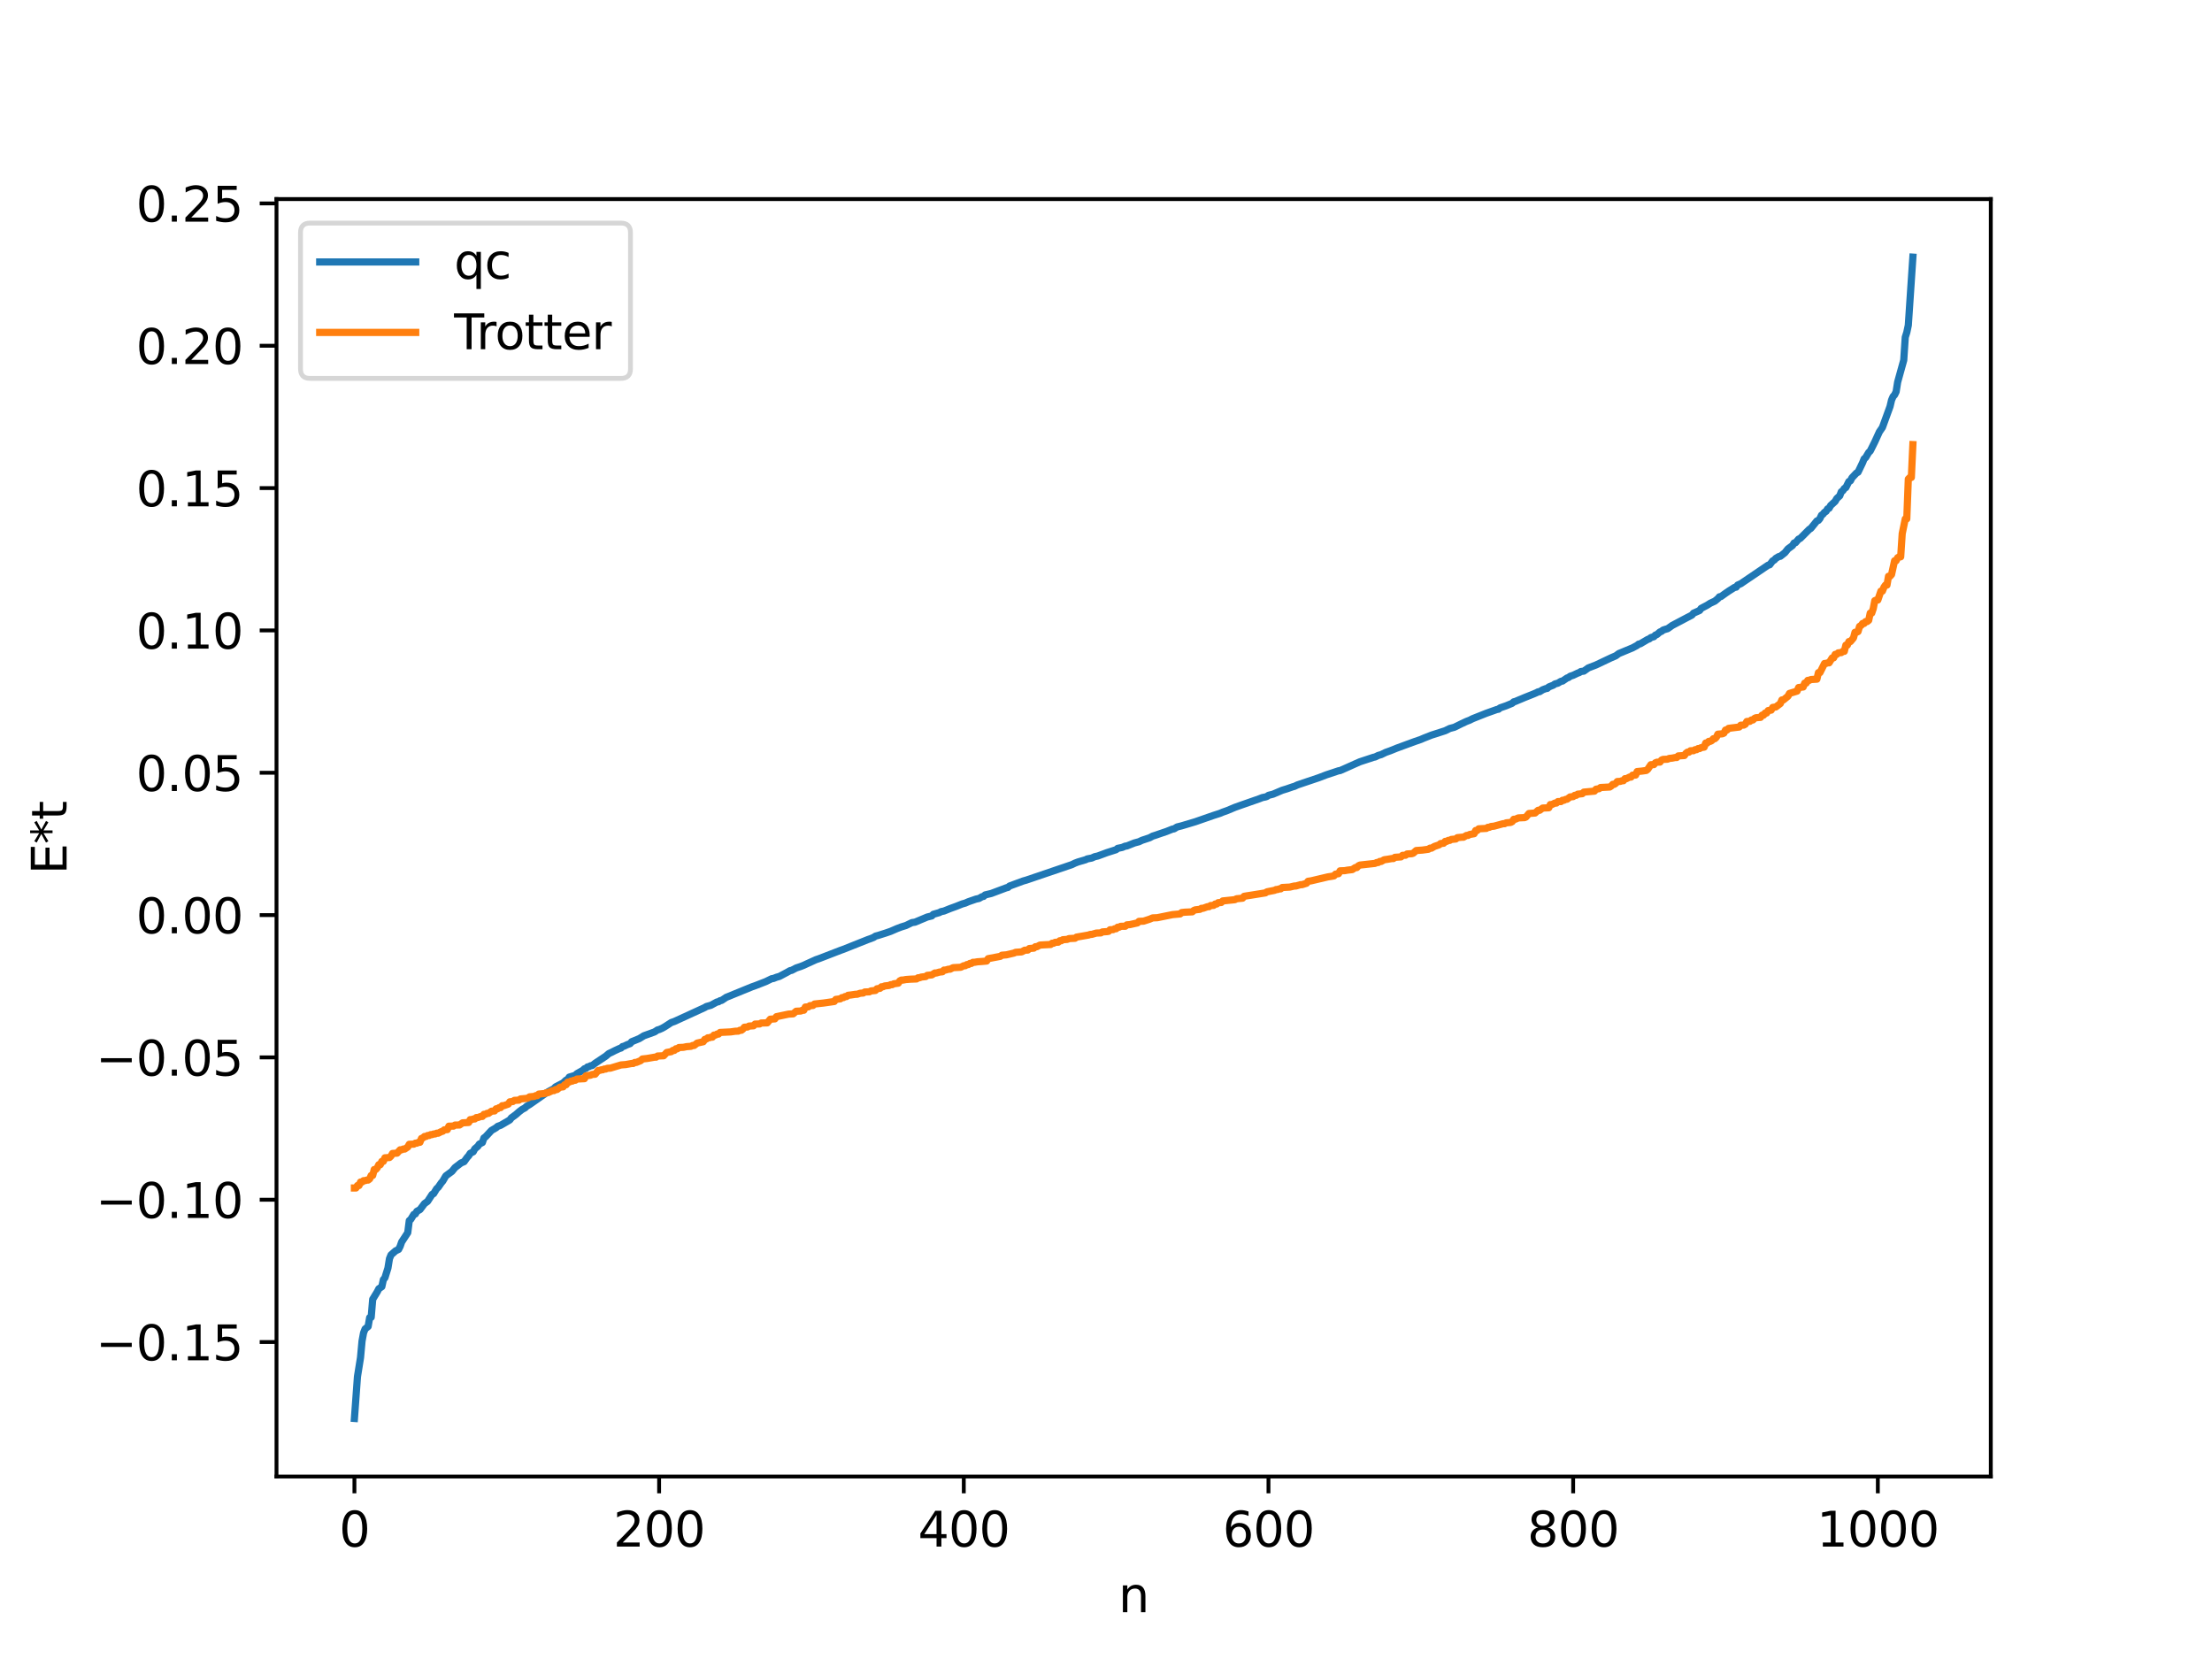 <?xml version="1.0" encoding="utf-8" standalone="no"?>
<!DOCTYPE svg PUBLIC "-//W3C//DTD SVG 1.1//EN"
  "http://www.w3.org/Graphics/SVG/1.1/DTD/svg11.dtd">
<svg xmlns:xlink="http://www.w3.org/1999/xlink" width="460.8pt" height="345.6pt" viewBox="0 0 460.8 345.6" xmlns="http://www.w3.org/2000/svg" version="1.1">
 <defs>
  <style type="text/css">*{stroke-linejoin: round; stroke-linecap: butt}</style>
 </defs>
 <g id="figure_1">
  <g id="patch_1">
   <path d="M 0 345.6 
L 460.8 345.6 
L 460.8 0 
L 0 0 
z
" style="fill: #ffffff"/>
  </g>
  <g id="axes_1">
   <g id="patch_2">
    <path d="M 57.6 307.584 
L 414.72 307.584 
L 414.72 41.472 
L 57.6 41.472 
z
" style="fill: #ffffff"/>
   </g>
   <g id="matplotlib.axis_1">
    <g id="xtick_1">
     <g id="line2d_1">
      <defs>
       <path id="ma3c82aeb51" d="M 0 0 
L 0 3.5 
" style="stroke: #000000; stroke-width: 0.8"/>
      </defs>
      <g>
       <use xlink:href="#ma3c82aeb51" x="73.833" y="307.584" style="stroke: #000000; stroke-width: 0.8"/>
      </g>
     </g>
     <g id="text_1">
      <!-- 0 -->
      <g transform="translate(70.651 322.182) scale(0.1 -0.1)">
       <defs>
        <path id="DejaVuSans-30" d="M 2034 4250 
Q 1547 4250 1301 3770 
Q 1056 3291 1056 2328 
Q 1056 1369 1301 889 
Q 1547 409 2034 409 
Q 2525 409 2770 889 
Q 3016 1369 3016 2328 
Q 3016 3291 2770 3770 
Q 2525 4250 2034 4250 
z
M 2034 4750 
Q 2819 4750 3233 4129 
Q 3647 3509 3647 2328 
Q 3647 1150 3233 529 
Q 2819 -91 2034 -91 
Q 1250 -91 836 529 
Q 422 1150 422 2328 
Q 422 3509 836 4129 
Q 1250 4750 2034 4750 
z
" transform="scale(0.016)"/>
       </defs>
       <use xlink:href="#DejaVuSans-30"/>
      </g>
     </g>
    </g>
    <g id="xtick_2">
     <g id="line2d_2">
      <g>
       <use xlink:href="#ma3c82aeb51" x="137.304" y="307.584" style="stroke: #000000; stroke-width: 0.8"/>
      </g>
     </g>
     <g id="text_2">
      <!-- 200 -->
      <g transform="translate(127.76 322.182) scale(0.1 -0.1)">
       <defs>
        <path id="DejaVuSans-32" d="M 1228 531 
L 3431 531 
L 3431 0 
L 469 0 
L 469 531 
Q 828 903 1448 1529 
Q 2069 2156 2228 2338 
Q 2531 2678 2651 2914 
Q 2772 3150 2772 3378 
Q 2772 3750 2511 3984 
Q 2250 4219 1831 4219 
Q 1534 4219 1204 4116 
Q 875 4013 500 3803 
L 500 4441 
Q 881 4594 1212 4672 
Q 1544 4750 1819 4750 
Q 2544 4750 2975 4387 
Q 3406 4025 3406 3419 
Q 3406 3131 3298 2873 
Q 3191 2616 2906 2266 
Q 2828 2175 2409 1742 
Q 1991 1309 1228 531 
z
" transform="scale(0.016)"/>
       </defs>
       <use xlink:href="#DejaVuSans-32"/>
       <use xlink:href="#DejaVuSans-30" x="63.623"/>
       <use xlink:href="#DejaVuSans-30" x="127.246"/>
      </g>
     </g>
    </g>
    <g id="xtick_3">
     <g id="line2d_3">
      <g>
       <use xlink:href="#ma3c82aeb51" x="200.775" y="307.584" style="stroke: #000000; stroke-width: 0.8"/>
      </g>
     </g>
     <g id="text_3">
      <!-- 400 -->
      <g transform="translate(191.231 322.182) scale(0.1 -0.1)">
       <defs>
        <path id="DejaVuSans-34" d="M 2419 4116 
L 825 1625 
L 2419 1625 
L 2419 4116 
z
M 2253 4666 
L 3047 4666 
L 3047 1625 
L 3713 1625 
L 3713 1100 
L 3047 1100 
L 3047 0 
L 2419 0 
L 2419 1100 
L 313 1100 
L 313 1709 
L 2253 4666 
z
" transform="scale(0.016)"/>
       </defs>
       <use xlink:href="#DejaVuSans-34"/>
       <use xlink:href="#DejaVuSans-30" x="63.623"/>
       <use xlink:href="#DejaVuSans-30" x="127.246"/>
      </g>
     </g>
    </g>
    <g id="xtick_4">
     <g id="line2d_4">
      <g>
       <use xlink:href="#ma3c82aeb51" x="264.246" y="307.584" style="stroke: #000000; stroke-width: 0.8"/>
      </g>
     </g>
     <g id="text_4">
      <!-- 600 -->
      <g transform="translate(254.702 322.182) scale(0.1 -0.1)">
       <defs>
        <path id="DejaVuSans-36" d="M 2113 2584 
Q 1688 2584 1439 2293 
Q 1191 2003 1191 1497 
Q 1191 994 1439 701 
Q 1688 409 2113 409 
Q 2538 409 2786 701 
Q 3034 994 3034 1497 
Q 3034 2003 2786 2293 
Q 2538 2584 2113 2584 
z
M 3366 4563 
L 3366 3988 
Q 3128 4100 2886 4159 
Q 2644 4219 2406 4219 
Q 1781 4219 1451 3797 
Q 1122 3375 1075 2522 
Q 1259 2794 1537 2939 
Q 1816 3084 2150 3084 
Q 2853 3084 3261 2657 
Q 3669 2231 3669 1497 
Q 3669 778 3244 343 
Q 2819 -91 2113 -91 
Q 1303 -91 875 529 
Q 447 1150 447 2328 
Q 447 3434 972 4092 
Q 1497 4750 2381 4750 
Q 2619 4750 2861 4703 
Q 3103 4656 3366 4563 
z
" transform="scale(0.016)"/>
       </defs>
       <use xlink:href="#DejaVuSans-36"/>
       <use xlink:href="#DejaVuSans-30" x="63.623"/>
       <use xlink:href="#DejaVuSans-30" x="127.246"/>
      </g>
     </g>
    </g>
    <g id="xtick_5">
     <g id="line2d_5">
      <g>
       <use xlink:href="#ma3c82aeb51" x="327.717" y="307.584" style="stroke: #000000; stroke-width: 0.8"/>
      </g>
     </g>
     <g id="text_5">
      <!-- 800 -->
      <g transform="translate(318.173 322.182) scale(0.1 -0.1)">
       <defs>
        <path id="DejaVuSans-38" d="M 2034 2216 
Q 1584 2216 1326 1975 
Q 1069 1734 1069 1313 
Q 1069 891 1326 650 
Q 1584 409 2034 409 
Q 2484 409 2743 651 
Q 3003 894 3003 1313 
Q 3003 1734 2745 1975 
Q 2488 2216 2034 2216 
z
M 1403 2484 
Q 997 2584 770 2862 
Q 544 3141 544 3541 
Q 544 4100 942 4425 
Q 1341 4750 2034 4750 
Q 2731 4750 3128 4425 
Q 3525 4100 3525 3541 
Q 3525 3141 3298 2862 
Q 3072 2584 2669 2484 
Q 3125 2378 3379 2068 
Q 3634 1759 3634 1313 
Q 3634 634 3220 271 
Q 2806 -91 2034 -91 
Q 1263 -91 848 271 
Q 434 634 434 1313 
Q 434 1759 690 2068 
Q 947 2378 1403 2484 
z
M 1172 3481 
Q 1172 3119 1398 2916 
Q 1625 2713 2034 2713 
Q 2441 2713 2670 2916 
Q 2900 3119 2900 3481 
Q 2900 3844 2670 4047 
Q 2441 4250 2034 4250 
Q 1625 4250 1398 4047 
Q 1172 3844 1172 3481 
z
" transform="scale(0.016)"/>
       </defs>
       <use xlink:href="#DejaVuSans-38"/>
       <use xlink:href="#DejaVuSans-30" x="63.623"/>
       <use xlink:href="#DejaVuSans-30" x="127.246"/>
      </g>
     </g>
    </g>
    <g id="xtick_6">
     <g id="line2d_6">
      <g>
       <use xlink:href="#ma3c82aeb51" x="391.188" y="307.584" style="stroke: #000000; stroke-width: 0.8"/>
      </g>
     </g>
     <g id="text_6">
      <!-- 1000 -->
      <g transform="translate(378.463 322.182) scale(0.1 -0.1)">
       <defs>
        <path id="DejaVuSans-31" d="M 794 531 
L 1825 531 
L 1825 4091 
L 703 3866 
L 703 4441 
L 1819 4666 
L 2450 4666 
L 2450 531 
L 3481 531 
L 3481 0 
L 794 0 
L 794 531 
z
" transform="scale(0.016)"/>
       </defs>
       <use xlink:href="#DejaVuSans-31"/>
       <use xlink:href="#DejaVuSans-30" x="63.623"/>
       <use xlink:href="#DejaVuSans-30" x="127.246"/>
       <use xlink:href="#DejaVuSans-30" x="190.869"/>
      </g>
     </g>
    </g>
    <g id="text_7">
     <!-- n -->
     <g transform="translate(232.991 335.861) scale(0.1 -0.1)">
      <defs>
       <path id="DejaVuSans-6e" d="M 3513 2113 
L 3513 0 
L 2938 0 
L 2938 2094 
Q 2938 2591 2744 2837 
Q 2550 3084 2163 3084 
Q 1697 3084 1428 2787 
Q 1159 2491 1159 1978 
L 1159 0 
L 581 0 
L 581 3500 
L 1159 3500 
L 1159 2956 
Q 1366 3272 1645 3428 
Q 1925 3584 2291 3584 
Q 2894 3584 3203 3211 
Q 3513 2838 3513 2113 
z
" transform="scale(0.016)"/>
      </defs>
      <use xlink:href="#DejaVuSans-6e"/>
     </g>
    </g>
   </g>
   <g id="matplotlib.axis_2">
    <g id="ytick_1">
     <g id="line2d_7">
      <defs>
       <path id="m1ba0b45ce5" d="M 0 0 
L -3.5 0 
" style="stroke: #000000; stroke-width: 0.8"/>
      </defs>
      <g>
       <use xlink:href="#m1ba0b45ce5" x="57.6" y="279.575" style="stroke: #000000; stroke-width: 0.8"/>
      </g>
     </g>
     <g id="text_8">
      <!-- −0.15 -->
      <g transform="translate(19.955 283.374) scale(0.1 -0.1)">
       <defs>
        <path id="DejaVuSans-2212" d="M 678 2272 
L 4684 2272 
L 4684 1741 
L 678 1741 
L 678 2272 
z
" transform="scale(0.016)"/>
        <path id="DejaVuSans-2e" d="M 684 794 
L 1344 794 
L 1344 0 
L 684 0 
L 684 794 
z
" transform="scale(0.016)"/>
        <path id="DejaVuSans-35" d="M 691 4666 
L 3169 4666 
L 3169 4134 
L 1269 4134 
L 1269 2991 
Q 1406 3038 1543 3061 
Q 1681 3084 1819 3084 
Q 2600 3084 3056 2656 
Q 3513 2228 3513 1497 
Q 3513 744 3044 326 
Q 2575 -91 1722 -91 
Q 1428 -91 1123 -41 
Q 819 9 494 109 
L 494 744 
Q 775 591 1075 516 
Q 1375 441 1709 441 
Q 2250 441 2565 725 
Q 2881 1009 2881 1497 
Q 2881 1984 2565 2268 
Q 2250 2553 1709 2553 
Q 1456 2553 1204 2497 
Q 953 2441 691 2322 
L 691 4666 
z
" transform="scale(0.016)"/>
       </defs>
       <use xlink:href="#DejaVuSans-2212"/>
       <use xlink:href="#DejaVuSans-30" x="83.789"/>
       <use xlink:href="#DejaVuSans-2e" x="147.412"/>
       <use xlink:href="#DejaVuSans-31" x="179.199"/>
       <use xlink:href="#DejaVuSans-35" x="242.822"/>
      </g>
     </g>
    </g>
    <g id="ytick_2">
     <g id="line2d_8">
      <g>
       <use xlink:href="#m1ba0b45ce5" x="57.6" y="249.925" style="stroke: #000000; stroke-width: 0.8"/>
      </g>
     </g>
     <g id="text_9">
      <!-- −0.10 -->
      <g transform="translate(19.955 253.724) scale(0.1 -0.1)">
       <use xlink:href="#DejaVuSans-2212"/>
       <use xlink:href="#DejaVuSans-30" x="83.789"/>
       <use xlink:href="#DejaVuSans-2e" x="147.412"/>
       <use xlink:href="#DejaVuSans-31" x="179.199"/>
       <use xlink:href="#DejaVuSans-30" x="242.822"/>
      </g>
     </g>
    </g>
    <g id="ytick_3">
     <g id="line2d_9">
      <g>
       <use xlink:href="#m1ba0b45ce5" x="57.6" y="220.275" style="stroke: #000000; stroke-width: 0.8"/>
      </g>
     </g>
     <g id="text_10">
      <!-- −0.05 -->
      <g transform="translate(19.955 224.074) scale(0.1 -0.1)">
       <use xlink:href="#DejaVuSans-2212"/>
       <use xlink:href="#DejaVuSans-30" x="83.789"/>
       <use xlink:href="#DejaVuSans-2e" x="147.412"/>
       <use xlink:href="#DejaVuSans-30" x="179.199"/>
       <use xlink:href="#DejaVuSans-35" x="242.822"/>
      </g>
     </g>
    </g>
    <g id="ytick_4">
     <g id="line2d_10">
      <g>
       <use xlink:href="#m1ba0b45ce5" x="57.6" y="190.625" style="stroke: #000000; stroke-width: 0.8"/>
      </g>
     </g>
     <g id="text_11">
      <!-- 0.00 -->
      <g transform="translate(28.334 194.424) scale(0.1 -0.1)">
       <use xlink:href="#DejaVuSans-30"/>
       <use xlink:href="#DejaVuSans-2e" x="63.623"/>
       <use xlink:href="#DejaVuSans-30" x="95.41"/>
       <use xlink:href="#DejaVuSans-30" x="159.033"/>
      </g>
     </g>
    </g>
    <g id="ytick_5">
     <g id="line2d_11">
      <g>
       <use xlink:href="#m1ba0b45ce5" x="57.6" y="160.974" style="stroke: #000000; stroke-width: 0.8"/>
      </g>
     </g>
     <g id="text_12">
      <!-- 0.05 -->
      <g transform="translate(28.334 164.774) scale(0.1 -0.1)">
       <use xlink:href="#DejaVuSans-30"/>
       <use xlink:href="#DejaVuSans-2e" x="63.623"/>
       <use xlink:href="#DejaVuSans-30" x="95.41"/>
       <use xlink:href="#DejaVuSans-35" x="159.033"/>
      </g>
     </g>
    </g>
    <g id="ytick_6">
     <g id="line2d_12">
      <g>
       <use xlink:href="#m1ba0b45ce5" x="57.6" y="131.324" style="stroke: #000000; stroke-width: 0.8"/>
      </g>
     </g>
     <g id="text_13">
      <!-- 0.10 -->
      <g transform="translate(28.334 135.124) scale(0.1 -0.1)">
       <use xlink:href="#DejaVuSans-30"/>
       <use xlink:href="#DejaVuSans-2e" x="63.623"/>
       <use xlink:href="#DejaVuSans-31" x="95.41"/>
       <use xlink:href="#DejaVuSans-30" x="159.033"/>
      </g>
     </g>
    </g>
    <g id="ytick_7">
     <g id="line2d_13">
      <g>
       <use xlink:href="#m1ba0b45ce5" x="57.6" y="101.674" style="stroke: #000000; stroke-width: 0.8"/>
      </g>
     </g>
     <g id="text_14">
      <!-- 0.15 -->
      <g transform="translate(28.334 105.474) scale(0.1 -0.1)">
       <use xlink:href="#DejaVuSans-30"/>
       <use xlink:href="#DejaVuSans-2e" x="63.623"/>
       <use xlink:href="#DejaVuSans-31" x="95.41"/>
       <use xlink:href="#DejaVuSans-35" x="159.033"/>
      </g>
     </g>
    </g>
    <g id="ytick_8">
     <g id="line2d_14">
      <g>
       <use xlink:href="#m1ba0b45ce5" x="57.6" y="72.024" style="stroke: #000000; stroke-width: 0.8"/>
      </g>
     </g>
     <g id="text_15">
      <!-- 0.20 -->
      <g transform="translate(28.334 75.823) scale(0.1 -0.1)">
       <use xlink:href="#DejaVuSans-30"/>
       <use xlink:href="#DejaVuSans-2e" x="63.623"/>
       <use xlink:href="#DejaVuSans-32" x="95.41"/>
       <use xlink:href="#DejaVuSans-30" x="159.033"/>
      </g>
     </g>
    </g>
    <g id="ytick_9">
     <g id="line2d_15">
      <g>
       <use xlink:href="#m1ba0b45ce5" x="57.6" y="42.374" style="stroke: #000000; stroke-width: 0.8"/>
      </g>
     </g>
     <g id="text_16">
      <!-- 0.25 -->
      <g transform="translate(28.334 46.173) scale(0.1 -0.1)">
       <use xlink:href="#DejaVuSans-30"/>
       <use xlink:href="#DejaVuSans-2e" x="63.623"/>
       <use xlink:href="#DejaVuSans-32" x="95.41"/>
       <use xlink:href="#DejaVuSans-35" x="159.033"/>
      </g>
     </g>
    </g>
    <g id="text_17">
     <!-- E*t -->
     <g transform="translate(13.875 182.148) rotate(-90) scale(0.1 -0.1)">
      <defs>
       <path id="DejaVuSans-45" d="M 628 4666 
L 3578 4666 
L 3578 4134 
L 1259 4134 
L 1259 2753 
L 3481 2753 
L 3481 2222 
L 1259 2222 
L 1259 531 
L 3634 531 
L 3634 0 
L 628 0 
L 628 4666 
z
" transform="scale(0.016)"/>
       <path id="DejaVuSans-2a" d="M 3009 3897 
L 1888 3291 
L 3009 2681 
L 2828 2375 
L 1778 3009 
L 1778 1831 
L 1422 1831 
L 1422 3009 
L 372 2375 
L 191 2681 
L 1313 3291 
L 191 3897 
L 372 4206 
L 1422 3572 
L 1422 4750 
L 1778 4750 
L 1778 3572 
L 2828 4206 
L 3009 3897 
z
" transform="scale(0.016)"/>
       <path id="DejaVuSans-74" d="M 1172 4494 
L 1172 3500 
L 2356 3500 
L 2356 3053 
L 1172 3053 
L 1172 1153 
Q 1172 725 1289 603 
Q 1406 481 1766 481 
L 2356 481 
L 2356 0 
L 1766 0 
Q 1100 0 847 248 
Q 594 497 594 1153 
L 594 3053 
L 172 3053 
L 172 3500 
L 594 3500 
L 594 4494 
L 1172 4494 
z
" transform="scale(0.016)"/>
      </defs>
      <use xlink:href="#DejaVuSans-45"/>
      <use xlink:href="#DejaVuSans-2a" x="63.184"/>
      <use xlink:href="#DejaVuSans-74" x="113.184"/>
     </g>
    </g>
   </g>
   <g id="line2d_16">
    <path d="M 73.833 295.488 
L 74.467 286.775 
L 75.102 282.819 
L 75.42 279.367 
L 75.737 277.656 
L 76.054 276.844 
L 76.689 276.333 
L 77.006 274.478 
L 77.324 274.424 
L 77.641 270.662 
L 78.593 269.1 
L 78.91 268.477 
L 79.545 268.033 
L 79.862 266.572 
L 80.18 266.194 
L 80.815 264.162 
L 81.132 262.21 
L 81.449 261.428 
L 82.401 260.582 
L 83.036 260.269 
L 83.353 259.645 
L 83.671 258.733 
L 84.94 256.795 
L 85.258 254.28 
L 85.575 254.016 
L 86.21 252.979 
L 86.527 252.89 
L 86.844 252.335 
L 87.479 251.993 
L 88.431 250.727 
L 89.066 250.276 
L 90.018 248.813 
L 90.335 248.656 
L 90.97 247.615 
L 91.287 247.338 
L 91.922 246.418 
L 92.239 246.048 
L 92.874 244.957 
L 94.143 244.027 
L 94.778 243.239 
L 96.048 242.263 
L 96.682 241.998 
L 97.317 241.117 
L 97.634 240.775 
L 97.952 240.265 
L 98.586 239.931 
L 98.904 239.327 
L 99.539 238.797 
L 99.856 238.331 
L 100.491 238.008 
L 100.808 237.058 
L 101.125 236.844 
L 102.395 235.48 
L 103.347 234.929 
L 103.664 234.643 
L 104.299 234.416 
L 106.203 233.304 
L 106.52 232.877 
L 107.472 232.183 
L 108.107 231.623 
L 108.742 231.131 
L 109.377 230.786 
L 109.694 230.468 
L 110.329 230.093 
L 113.82 227.653 
L 114.454 227.287 
L 115.406 226.785 
L 115.724 226.422 
L 117.31 225.596 
L 117.945 224.996 
L 118.262 224.88 
L 118.58 224.384 
L 119.849 224.004 
L 120.167 223.672 
L 121.436 222.954 
L 121.753 222.636 
L 122.071 222.557 
L 122.388 222.258 
L 122.705 222.21 
L 123.023 222.018 
L 123.34 221.986 
L 123.975 221.498 
L 126.196 220.018 
L 126.831 219.481 
L 127.466 219.187 
L 128.1 218.86 
L 129.053 218.419 
L 129.37 218.327 
L 129.687 218.012 
L 130.005 217.94 
L 130.639 217.636 
L 131.274 217.397 
L 131.591 217.01 
L 133.178 216.359 
L 134.13 215.772 
L 136.352 214.969 
L 136.986 214.549 
L 137.304 214.482 
L 137.939 214.202 
L 138.573 213.834 
L 139.843 213.009 
L 140.477 212.791 
L 146.824 209.881 
L 147.142 209.681 
L 148.094 209.416 
L 149.363 208.726 
L 149.681 208.683 
L 149.998 208.462 
L 150.315 208.413 
L 151.267 207.773 
L 156.662 205.569 
L 157.297 205.35 
L 159.519 204.486 
L 160.471 204.022 
L 160.788 203.868 
L 161.105 203.841 
L 161.74 203.583 
L 162.375 203.401 
L 163.962 202.558 
L 164.596 202.197 
L 164.914 202.145 
L 165.866 201.646 
L 166.818 201.33 
L 167.453 201.075 
L 168.087 200.777 
L 169.357 200.202 
L 169.991 199.914 
L 170.626 199.7 
L 171.578 199.333 
L 175.069 197.983 
L 175.704 197.757 
L 180.781 195.735 
L 181.416 195.514 
L 182.051 195.246 
L 182.368 195.017 
L 183.003 194.847 
L 184.59 194.341 
L 185.542 194.012 
L 186.811 193.46 
L 187.763 193.097 
L 188.715 192.803 
L 189.985 192.192 
L 190.62 192.102 
L 193.158 191.035 
L 194.11 190.802 
L 194.428 190.464 
L 195.697 190.105 
L 196.015 189.917 
L 196.649 189.785 
L 197.919 189.272 
L 199.188 188.812 
L 200.458 188.306 
L 201.092 188.127 
L 201.727 187.848 
L 203.314 187.297 
L 203.948 187.163 
L 204.583 186.794 
L 204.9 186.74 
L 205.218 186.429 
L 206.487 186.128 
L 209.661 184.935 
L 209.978 184.87 
L 210.296 184.58 
L 213.152 183.526 
L 213.786 183.347 
L 223.307 180.111 
L 223.942 179.802 
L 224.577 179.561 
L 226.163 179.097 
L 226.481 178.931 
L 227.433 178.746 
L 228.067 178.459 
L 228.702 178.319 
L 230.606 177.613 
L 232.51 177.006 
L 232.828 176.732 
L 233.78 176.533 
L 234.415 176.263 
L 234.732 176.234 
L 236.319 175.603 
L 237.271 175.348 
L 237.905 175.047 
L 239.492 174.521 
L 240.127 174.177 
L 240.762 173.978 
L 241.396 173.756 
L 242.983 173.217 
L 244.253 172.71 
L 244.57 172.672 
L 245.205 172.274 
L 246.157 172.037 
L 249.013 171.182 
L 252.821 169.856 
L 254.091 169.45 
L 254.725 169.185 
L 255.677 168.846 
L 257.264 168.181 
L 258.534 167.729 
L 262.342 166.397 
L 262.977 166.148 
L 263.611 166.021 
L 263.929 165.917 
L 264.246 165.683 
L 265.198 165.441 
L 267.102 164.628 
L 268.054 164.338 
L 269.324 163.897 
L 269.641 163.816 
L 270.276 163.516 
L 272.497 162.766 
L 274.719 162.018 
L 276.305 161.412 
L 278.844 160.568 
L 279.162 160.525 
L 280.114 160.11 
L 282.335 159.112 
L 283.287 158.694 
L 286.143 157.751 
L 286.461 157.692 
L 287.096 157.377 
L 287.73 157.194 
L 288.682 156.731 
L 289.634 156.394 
L 290.904 155.877 
L 294.712 154.477 
L 295.981 154.04 
L 296.616 153.765 
L 298.203 153.139 
L 301.059 152.224 
L 302.011 151.755 
L 302.963 151.503 
L 304.55 150.721 
L 305.502 150.278 
L 306.137 150.039 
L 306.772 149.716 
L 309.628 148.581 
L 310.897 148.13 
L 311.849 147.79 
L 312.167 147.744 
L 312.484 147.467 
L 313.753 147.03 
L 315.023 146.505 
L 315.34 146.201 
L 315.658 146.128 
L 316.292 145.858 
L 316.927 145.598 
L 317.562 145.327 
L 319.466 144.566 
L 320.1 144.294 
L 320.418 144.119 
L 320.735 144.09 
L 321.37 143.693 
L 322.005 143.451 
L 322.322 143.407 
L 322.639 143.104 
L 323.591 142.726 
L 323.909 142.485 
L 324.543 142.314 
L 325.178 141.928 
L 325.496 141.882 
L 326.448 141.233 
L 326.765 141.14 
L 327.082 140.882 
L 327.717 140.674 
L 328.669 140.22 
L 328.986 140.116 
L 329.304 139.896 
L 329.939 139.806 
L 330.891 139.134 
L 332.477 138.525 
L 335.651 137.021 
L 336.603 136.612 
L 337.238 136.145 
L 340.094 134.958 
L 341.046 134.444 
L 341.363 134.183 
L 341.681 134.126 
L 343.267 133.191 
L 343.585 133.094 
L 343.902 132.818 
L 344.537 132.633 
L 344.854 132.291 
L 345.172 132.186 
L 345.806 131.634 
L 346.124 131.534 
L 346.441 131.256 
L 347.076 131.054 
L 347.393 130.971 
L 348.345 130.294 
L 351.519 128.619 
L 352.153 128.298 
L 352.471 128.123 
L 352.788 127.737 
L 354.058 127.176 
L 354.375 126.74 
L 355.644 126.071 
L 356.279 125.666 
L 357.231 125.225 
L 357.866 124.706 
L 358.183 124.327 
L 358.5 124.281 
L 359.453 123.595 
L 360.087 123.158 
L 361.357 122.355 
L 361.674 122.318 
L 361.991 121.878 
L 362.626 121.603 
L 368.339 117.732 
L 368.656 117.66 
L 369.291 116.833 
L 369.608 116.681 
L 369.925 116.319 
L 370.56 115.938 
L 370.877 115.885 
L 371.829 115.133 
L 372.464 114.342 
L 373.416 113.643 
L 373.734 113.117 
L 374.051 113.051 
L 374.686 112.301 
L 375.003 112.178 
L 376.907 110.271 
L 377.224 110.08 
L 378.494 108.515 
L 378.811 108.403 
L 379.129 108.011 
L 379.446 107.332 
L 379.763 107.114 
L 380.081 106.71 
L 380.398 106.531 
L 380.715 106.007 
L 381.033 105.883 
L 381.35 105.31 
L 382.302 104.441 
L 382.62 103.866 
L 383.254 103.287 
L 383.572 102.447 
L 383.889 102.234 
L 384.206 101.756 
L 384.524 101.573 
L 385.158 100.308 
L 385.476 100.163 
L 385.793 99.539 
L 386.745 98.527 
L 387.062 98.365 
L 388.015 96.38 
L 388.332 95.587 
L 388.649 95.325 
L 389.284 94.253 
L 389.601 93.962 
L 390.553 92.051 
L 391.505 89.968 
L 392.14 89.04 
L 393.727 84.687 
L 394.044 83.345 
L 394.362 82.607 
L 394.679 82.261 
L 394.996 81.605 
L 395.314 79.602 
L 396.583 75.028 
L 396.9 70.251 
L 397.218 69.249 
L 397.535 67.759 
L 398.487 53.568 
L 398.487 53.568 
" clip-path="url(#p3026f3b1fe)" style="fill: none; stroke: #1f77b4; stroke-width: 1.5; stroke-linecap: square"/>
   </g>
   <g id="line2d_17">
    <path d="M 73.833 247.483 
L 74.15 247.483 
L 74.467 246.971 
L 74.785 246.971 
L 75.102 246.242 
L 75.42 246.242 
L 75.737 245.955 
L 76.054 245.955 
L 76.372 245.833 
L 76.689 245.833 
L 77.006 245.583 
L 77.324 244.87 
L 77.641 244.87 
L 77.958 243.628 
L 78.276 243.628 
L 78.593 243.275 
L 78.91 242.625 
L 79.228 242.625 
L 79.545 241.936 
L 79.862 241.936 
L 80.18 241.194 
L 81.132 241.137 
L 81.449 240.835 
L 81.767 240.288 
L 82.719 240.219 
L 83.353 239.525 
L 83.671 239.525 
L 83.988 239.373 
L 84.305 239.373 
L 84.94 238.95 
L 85.258 238.375 
L 86.21 238.343 
L 86.527 238.142 
L 86.844 238.142 
L 87.162 237.963 
L 87.479 237.963 
L 87.796 237.154 
L 88.114 237.047 
L 88.431 236.749 
L 88.748 236.749 
L 89.066 236.548 
L 89.383 236.548 
L 89.7 236.366 
L 90.018 236.366 
L 90.335 236.219 
L 90.653 236.219 
L 90.97 236.068 
L 91.287 236.068 
L 91.922 235.74 
L 92.239 235.653 
L 92.557 235.36 
L 93.191 235.319 
L 93.509 234.602 
L 94.461 234.592 
L 94.778 234.372 
L 95.73 234.357 
L 96.365 233.909 
L 97.634 233.832 
L 97.952 233.235 
L 98.269 233.235 
L 98.586 233.103 
L 98.904 233.103 
L 99.221 232.813 
L 99.539 232.813 
L 100.173 232.576 
L 100.491 232.576 
L 100.808 232.137 
L 101.125 232.137 
L 101.443 231.938 
L 101.76 231.938 
L 102.395 231.483 
L 103.029 231.432 
L 103.347 230.984 
L 103.664 230.984 
L 103.981 230.732 
L 104.299 230.732 
L 104.616 230.335 
L 104.934 230.335 
L 105.886 230.005 
L 106.203 229.527 
L 106.838 229.472 
L 107.155 229.227 
L 108.107 229.179 
L 108.424 228.934 
L 109.694 228.815 
L 110.011 228.727 
L 110.329 228.491 
L 111.281 228.407 
L 111.598 228.246 
L 111.915 228.246 
L 112.233 227.917 
L 113.502 227.796 
L 113.82 227.635 
L 114.137 227.635 
L 115.089 227.195 
L 115.406 227.195 
L 115.724 226.969 
L 116.041 226.969 
L 116.676 226.474 
L 117.31 226.412 
L 117.628 225.969 
L 117.945 225.969 
L 118.262 225.421 
L 118.58 225.421 
L 118.897 225.218 
L 119.215 225.218 
L 119.532 225.038 
L 119.849 225.038 
L 120.167 224.787 
L 121.753 224.708 
L 122.071 224.105 
L 123.023 223.986 
L 123.34 223.823 
L 123.975 223.781 
L 124.61 223 
L 124.927 223 
L 125.244 222.859 
L 125.562 222.859 
L 125.879 222.701 
L 126.196 222.701 
L 126.514 222.547 
L 127.148 222.516 
L 129.37 221.845 
L 130.322 221.771 
L 131.591 221.542 
L 131.909 221.542 
L 132.226 221.33 
L 132.543 221.33 
L 133.496 220.936 
L 133.813 220.608 
L 134.765 220.503 
L 135.4 220.397 
L 136.352 220.23 
L 136.669 220.23 
L 136.986 219.988 
L 138.256 219.933 
L 138.891 219.251 
L 139.843 219.077 
L 140.16 218.819 
L 140.477 218.819 
L 140.795 218.478 
L 141.112 218.478 
L 141.429 218.218 
L 142.381 218.175 
L 143.016 218.037 
L 143.968 217.964 
L 144.286 217.792 
L 144.603 217.792 
L 145.238 217.294 
L 146.507 217.013 
L 146.824 216.518 
L 147.142 216.45 
L 147.459 216.191 
L 147.777 216.191 
L 148.094 216.06 
L 148.411 216.06 
L 148.729 215.627 
L 149.046 215.627 
L 149.363 215.419 
L 149.681 215.419 
L 149.998 215.075 
L 152.22 214.964 
L 153.172 214.825 
L 153.806 214.802 
L 154.124 214.625 
L 154.441 214.625 
L 154.758 214.385 
L 155.076 213.989 
L 155.71 213.948 
L 156.028 213.751 
L 156.98 213.689 
L 157.297 213.334 
L 158.249 213.309 
L 158.567 213.114 
L 159.836 213.078 
L 160.471 212.314 
L 161.423 212.251 
L 161.74 211.794 
L 164.279 211.258 
L 165.231 211.2 
L 165.866 210.656 
L 166.818 210.617 
L 167.135 210.454 
L 167.453 210.454 
L 167.77 209.785 
L 168.405 209.747 
L 168.722 209.497 
L 169.357 209.456 
L 169.674 209.156 
L 171.578 208.948 
L 173.8 208.628 
L 174.117 208.195 
L 175.069 208.073 
L 175.386 207.822 
L 175.704 207.822 
L 176.021 207.605 
L 176.339 207.605 
L 176.656 207.34 
L 177.291 207.266 
L 178.243 207.122 
L 178.56 207.122 
L 179.195 206.91 
L 179.829 206.865 
L 180.147 206.651 
L 181.099 206.617 
L 181.416 206.43 
L 182.368 206.331 
L 182.686 205.979 
L 183.32 205.889 
L 183.638 205.561 
L 183.955 205.561 
L 184.272 205.395 
L 185.224 205.287 
L 185.542 205.126 
L 185.859 205.126 
L 186.177 204.947 
L 187.129 204.811 
L 187.446 204.331 
L 187.763 204.171 
L 188.081 204.171 
L 188.715 204.053 
L 189.667 203.982 
L 190.937 203.931 
L 191.254 203.688 
L 191.572 203.688 
L 191.889 203.545 
L 192.841 203.437 
L 193.158 203.185 
L 194.11 203.088 
L 194.745 202.694 
L 195.062 202.694 
L 195.697 202.502 
L 196.332 202.435 
L 196.649 202.084 
L 196.967 202.084 
L 197.601 201.901 
L 197.919 201.901 
L 198.553 201.583 
L 200.14 201.499 
L 200.775 201.177 
L 201.092 201.177 
L 201.41 200.944 
L 201.727 200.944 
L 202.044 200.701 
L 202.362 200.701 
L 202.679 200.467 
L 202.996 200.467 
L 203.631 200.356 
L 204.583 200.29 
L 205.535 200.204 
L 205.853 199.706 
L 208.391 199.225 
L 208.709 198.987 
L 209.661 198.908 
L 211.248 198.536 
L 211.565 198.383 
L 212.834 198.292 
L 213.469 197.944 
L 214.104 197.918 
L 214.421 197.598 
L 215.373 197.513 
L 215.691 197.217 
L 216.008 197.217 
L 216.643 196.876 
L 217.595 196.818 
L 218.864 196.753 
L 219.181 196.491 
L 219.499 196.491 
L 219.816 196.3 
L 220.451 196.277 
L 220.768 195.975 
L 221.086 195.975 
L 221.403 195.76 
L 222.355 195.69 
L 222.672 195.525 
L 223.942 195.459 
L 224.259 195.22 
L 226.798 194.779 
L 227.115 194.651 
L 227.433 194.651 
L 228.385 194.374 
L 229.337 194.338 
L 229.654 194.134 
L 230.606 194.07 
L 230.924 194.022 
L 231.241 193.682 
L 231.876 193.661 
L 232.193 193.477 
L 232.51 193.477 
L 232.828 193.152 
L 233.145 193.152 
L 233.462 192.967 
L 234.415 192.954 
L 234.732 192.667 
L 235.367 192.613 
L 236.953 192.259 
L 237.271 191.936 
L 238.223 191.893 
L 239.492 191.482 
L 240.127 191.213 
L 241.079 191.174 
L 244.253 190.532 
L 245.839 190.39 
L 246.157 190.102 
L 246.791 190.028 
L 248.378 189.951 
L 248.696 189.661 
L 249.013 189.537 
L 249.965 189.43 
L 250.282 189.22 
L 250.6 189.22 
L 251.552 188.88 
L 251.869 188.88 
L 252.186 188.641 
L 252.821 188.607 
L 253.139 188.324 
L 253.456 188.324 
L 253.773 188.042 
L 254.408 188.009 
L 254.725 187.682 
L 257.264 187.417 
L 257.581 187.23 
L 258.851 187.108 
L 259.168 186.719 
L 259.803 186.608 
L 260.438 186.513 
L 263.611 186.003 
L 263.929 185.782 
L 265.515 185.47 
L 265.833 185.309 
L 266.15 185.309 
L 266.467 185.171 
L 266.785 185.171 
L 267.102 184.885 
L 268.689 184.798 
L 269.641 184.572 
L 269.958 184.572 
L 270.91 184.295 
L 271.228 184.295 
L 272.18 183.996 
L 272.497 183.587 
L 273.132 183.494 
L 276.623 182.67 
L 277.258 182.576 
L 277.892 182.461 
L 278.21 182.102 
L 278.844 182.005 
L 279.162 181.41 
L 280.114 181.375 
L 280.748 181.263 
L 281.7 181.151 
L 282.335 180.733 
L 282.653 180.733 
L 282.97 180.371 
L 283.287 180.211 
L 286.461 179.857 
L 286.778 179.685 
L 287.096 179.685 
L 287.413 179.455 
L 287.73 179.455 
L 288.365 179.1 
L 289 179.013 
L 289.952 178.851 
L 290.269 178.851 
L 290.586 178.597 
L 291.856 178.505 
L 292.173 178.181 
L 292.808 178.159 
L 293.125 177.898 
L 294.077 177.842 
L 294.395 177.746 
L 295.029 177.178 
L 296.299 177.09 
L 297.568 176.914 
L 297.886 176.689 
L 298.203 176.689 
L 298.838 176.316 
L 299.79 175.998 
L 300.107 175.727 
L 300.742 175.659 
L 301.059 175.274 
L 301.377 175.274 
L 301.694 175.067 
L 302.011 175.067 
L 302.329 174.87 
L 303.281 174.776 
L 303.598 174.499 
L 304.55 174.404 
L 304.867 174.404 
L 305.502 174.038 
L 305.82 174.038 
L 306.137 173.841 
L 307.089 173.676 
L 307.406 173.009 
L 307.724 173.009 
L 308.041 172.658 
L 309.628 172.57 
L 309.945 172.348 
L 310.262 172.348 
L 310.58 172.175 
L 311.215 172.111 
L 313.119 171.592 
L 313.436 171.592 
L 313.753 171.414 
L 314.705 171.328 
L 315.023 171.152 
L 315.34 170.672 
L 315.658 170.672 
L 316.292 170.387 
L 317.244 170.34 
L 317.562 170.34 
L 317.879 170.207 
L 318.514 169.465 
L 319.783 169.367 
L 320.418 168.801 
L 320.735 168.801 
L 321.37 168.333 
L 322.639 168.278 
L 322.957 167.603 
L 323.274 167.603 
L 323.909 167.297 
L 324.226 167.297 
L 324.543 166.982 
L 325.178 166.981 
L 325.496 166.709 
L 325.813 166.709 
L 326.13 166.532 
L 326.448 166.492 
L 327.082 166.016 
L 327.717 165.951 
L 328.034 165.682 
L 328.352 165.682 
L 328.669 165.439 
L 329.621 165.338 
L 329.939 165.013 
L 332.16 164.807 
L 332.477 164.407 
L 333.112 164.3 
L 333.429 164.051 
L 335.334 163.952 
L 335.651 163.748 
L 335.968 163.392 
L 336.286 163.392 
L 336.603 163.173 
L 336.92 162.803 
L 337.555 162.78 
L 337.872 162.639 
L 338.19 162.639 
L 338.507 162.209 
L 338.824 162.209 
L 339.459 161.881 
L 339.777 161.881 
L 340.094 161.477 
L 340.729 161.459 
L 341.046 160.728 
L 341.998 160.635 
L 342.95 160.501 
L 343.267 160.243 
L 343.902 159.301 
L 344.537 159.28 
L 344.854 158.902 
L 345.172 158.775 
L 345.806 158.758 
L 346.124 158.338 
L 346.441 158.197 
L 347.393 158.156 
L 347.71 157.996 
L 348.345 157.932 
L 348.98 157.803 
L 349.297 157.803 
L 349.615 157.47 
L 350.884 157.39 
L 351.201 156.935 
L 351.519 156.692 
L 351.836 156.692 
L 352.153 156.398 
L 352.788 156.387 
L 353.105 156.177 
L 353.423 156.177 
L 353.74 155.944 
L 354.058 155.944 
L 354.375 155.741 
L 355.01 155.644 
L 355.327 154.782 
L 355.644 154.782 
L 355.962 154.439 
L 356.279 154.439 
L 356.596 154.286 
L 356.914 153.89 
L 357.231 153.89 
L 357.548 153.594 
L 357.866 152.942 
L 358.818 152.864 
L 359.135 152.711 
L 359.453 152.08 
L 359.77 152.08 
L 360.087 151.734 
L 360.722 151.647 
L 362.309 151.455 
L 362.626 151.074 
L 363.261 151.049 
L 363.578 150.873 
L 363.896 150.297 
L 364.53 150.271 
L 364.848 149.985 
L 365.165 149.985 
L 365.482 149.663 
L 365.8 149.516 
L 366.752 149.442 
L 367.069 148.981 
L 367.386 148.981 
L 367.704 148.537 
L 368.021 148.537 
L 368.339 148.023 
L 368.973 147.934 
L 369.291 147.368 
L 369.925 147.28 
L 370.877 146.56 
L 371.195 145.814 
L 371.512 145.814 
L 372.464 145.041 
L 372.781 144.453 
L 374.368 143.972 
L 374.686 143.225 
L 375.638 143.112 
L 375.955 142.298 
L 376.272 142.298 
L 376.59 141.735 
L 376.907 141.735 
L 377.224 141.56 
L 378.494 141.482 
L 378.811 140.12 
L 379.129 140.12 
L 380.081 138.215 
L 380.398 138.215 
L 380.715 138.08 
L 381.033 138.08 
L 381.667 137.058 
L 381.985 137.041 
L 382.302 136.318 
L 382.62 136.318 
L 382.937 136.004 
L 383.572 135.951 
L 383.889 135.689 
L 384.206 135.689 
L 384.524 134.392 
L 384.841 134.392 
L 385.158 133.65 
L 385.476 133.65 
L 386.11 132.894 
L 386.428 131.717 
L 386.745 131.717 
L 387.062 131.572 
L 387.38 130.489 
L 387.697 130.302 
L 388.015 129.876 
L 388.332 129.876 
L 388.649 129.481 
L 388.967 129.481 
L 389.284 129.228 
L 389.601 127.717 
L 389.919 127.717 
L 390.236 126.771 
L 390.553 125.126 
L 390.871 124.998 
L 391.188 124.998 
L 391.823 123.144 
L 392.14 123.144 
L 392.458 122.33 
L 392.775 121.883 
L 393.092 121.883 
L 393.41 120.046 
L 393.727 120.046 
L 394.044 119.677 
L 394.679 116.814 
L 394.996 116.814 
L 395.314 116.184 
L 395.631 115.996 
L 395.948 115.996 
L 396.266 111.171 
L 396.9 108.092 
L 397.218 108.092 
L 397.535 99.798 
L 397.853 99.464 
L 398.17 99.464 
L 398.487 92.618 
L 398.487 92.618 
" clip-path="url(#p3026f3b1fe)" style="fill: none; stroke: #ff7f0e; stroke-width: 1.5; stroke-linecap: square"/>
   </g>
   <g id="patch_3">
    <path d="M 57.6 307.584 
L 57.6 41.472 
" style="fill: none; stroke: #000000; stroke-width: 0.8; stroke-linejoin: miter; stroke-linecap: square"/>
   </g>
   <g id="patch_4">
    <path d="M 414.72 307.584 
L 414.72 41.472 
" style="fill: none; stroke: #000000; stroke-width: 0.8; stroke-linejoin: miter; stroke-linecap: square"/>
   </g>
   <g id="patch_5">
    <path d="M 57.6 307.584 
L 414.72 307.584 
" style="fill: none; stroke: #000000; stroke-width: 0.8; stroke-linejoin: miter; stroke-linecap: square"/>
   </g>
   <g id="patch_6">
    <path d="M 57.6 41.472 
L 414.72 41.472 
" style="fill: none; stroke: #000000; stroke-width: 0.8; stroke-linejoin: miter; stroke-linecap: square"/>
   </g>
   <g id="legend_1">
    <g id="patch_7">
     <path d="M 64.6 78.828 
L 129.342 78.828 
Q 131.342 78.828 131.342 76.828 
L 131.342 48.472 
Q 131.342 46.472 129.342 46.472 
L 64.6 46.472 
Q 62.6 46.472 62.6 48.472 
L 62.6 76.828 
Q 62.6 78.828 64.6 78.828 
z
" style="fill: #ffffff; opacity: 0.8; stroke: #cccccc; stroke-linejoin: miter"/>
    </g>
    <g id="line2d_18">
     <path d="M 66.6 54.57 
L 76.6 54.57 
L 86.6 54.57 
" style="fill: none; stroke: #1f77b4; stroke-width: 1.5; stroke-linecap: square"/>
    </g>
    <g id="text_18">
     <!-- qc -->
     <g transform="translate(94.6 58.07) scale(0.1 -0.1)">
      <defs>
       <path id="DejaVuSans-71" d="M 947 1747 
Q 947 1113 1208 752 
Q 1469 391 1925 391 
Q 2381 391 2643 752 
Q 2906 1113 2906 1747 
Q 2906 2381 2643 2742 
Q 2381 3103 1925 3103 
Q 1469 3103 1208 2742 
Q 947 2381 947 1747 
z
M 2906 525 
Q 2725 213 2448 61 
Q 2172 -91 1784 -91 
Q 1150 -91 751 415 
Q 353 922 353 1747 
Q 353 2572 751 3078 
Q 1150 3584 1784 3584 
Q 2172 3584 2448 3432 
Q 2725 3281 2906 2969 
L 2906 3500 
L 3481 3500 
L 3481 -1331 
L 2906 -1331 
L 2906 525 
z
" transform="scale(0.016)"/>
       <path id="DejaVuSans-63" d="M 3122 3366 
L 3122 2828 
Q 2878 2963 2633 3030 
Q 2388 3097 2138 3097 
Q 1578 3097 1268 2742 
Q 959 2388 959 1747 
Q 959 1106 1268 751 
Q 1578 397 2138 397 
Q 2388 397 2633 464 
Q 2878 531 3122 666 
L 3122 134 
Q 2881 22 2623 -34 
Q 2366 -91 2075 -91 
Q 1284 -91 818 406 
Q 353 903 353 1747 
Q 353 2603 823 3093 
Q 1294 3584 2113 3584 
Q 2378 3584 2631 3529 
Q 2884 3475 3122 3366 
z
" transform="scale(0.016)"/>
      </defs>
      <use xlink:href="#DejaVuSans-71"/>
      <use xlink:href="#DejaVuSans-63" x="63.477"/>
     </g>
    </g>
    <g id="line2d_19">
     <path d="M 66.6 69.249 
L 76.6 69.249 
L 86.6 69.249 
" style="fill: none; stroke: #ff7f0e; stroke-width: 1.5; stroke-linecap: square"/>
    </g>
    <g id="text_19">
     <!-- Trotter -->
     <g transform="translate(94.6 72.749) scale(0.1 -0.1)">
      <defs>
       <path id="DejaVuSans-54" d="M -19 4666 
L 3928 4666 
L 3928 4134 
L 2272 4134 
L 2272 0 
L 1638 0 
L 1638 4134 
L -19 4134 
L -19 4666 
z
" transform="scale(0.016)"/>
       <path id="DejaVuSans-72" d="M 2631 2963 
Q 2534 3019 2420 3045 
Q 2306 3072 2169 3072 
Q 1681 3072 1420 2755 
Q 1159 2438 1159 1844 
L 1159 0 
L 581 0 
L 581 3500 
L 1159 3500 
L 1159 2956 
Q 1341 3275 1631 3429 
Q 1922 3584 2338 3584 
Q 2397 3584 2469 3576 
Q 2541 3569 2628 3553 
L 2631 2963 
z
" transform="scale(0.016)"/>
       <path id="DejaVuSans-6f" d="M 1959 3097 
Q 1497 3097 1228 2736 
Q 959 2375 959 1747 
Q 959 1119 1226 758 
Q 1494 397 1959 397 
Q 2419 397 2687 759 
Q 2956 1122 2956 1747 
Q 2956 2369 2687 2733 
Q 2419 3097 1959 3097 
z
M 1959 3584 
Q 2709 3584 3137 3096 
Q 3566 2609 3566 1747 
Q 3566 888 3137 398 
Q 2709 -91 1959 -91 
Q 1206 -91 779 398 
Q 353 888 353 1747 
Q 353 2609 779 3096 
Q 1206 3584 1959 3584 
z
" transform="scale(0.016)"/>
       <path id="DejaVuSans-65" d="M 3597 1894 
L 3597 1613 
L 953 1613 
Q 991 1019 1311 708 
Q 1631 397 2203 397 
Q 2534 397 2845 478 
Q 3156 559 3463 722 
L 3463 178 
Q 3153 47 2828 -22 
Q 2503 -91 2169 -91 
Q 1331 -91 842 396 
Q 353 884 353 1716 
Q 353 2575 817 3079 
Q 1281 3584 2069 3584 
Q 2775 3584 3186 3129 
Q 3597 2675 3597 1894 
z
M 3022 2063 
Q 3016 2534 2758 2815 
Q 2500 3097 2075 3097 
Q 1594 3097 1305 2825 
Q 1016 2553 972 2059 
L 3022 2063 
z
" transform="scale(0.016)"/>
      </defs>
      <use xlink:href="#DejaVuSans-54"/>
      <use xlink:href="#DejaVuSans-72" x="46.334"/>
      <use xlink:href="#DejaVuSans-6f" x="85.197"/>
      <use xlink:href="#DejaVuSans-74" x="146.379"/>
      <use xlink:href="#DejaVuSans-74" x="185.588"/>
      <use xlink:href="#DejaVuSans-65" x="224.797"/>
      <use xlink:href="#DejaVuSans-72" x="286.32"/>
     </g>
    </g>
   </g>
  </g>
 </g>
 <defs>
  <clipPath id="p3026f3b1fe">
   <rect x="57.6" y="41.472" width="357.12" height="266.112"/>
  </clipPath>
 </defs>
</svg>
